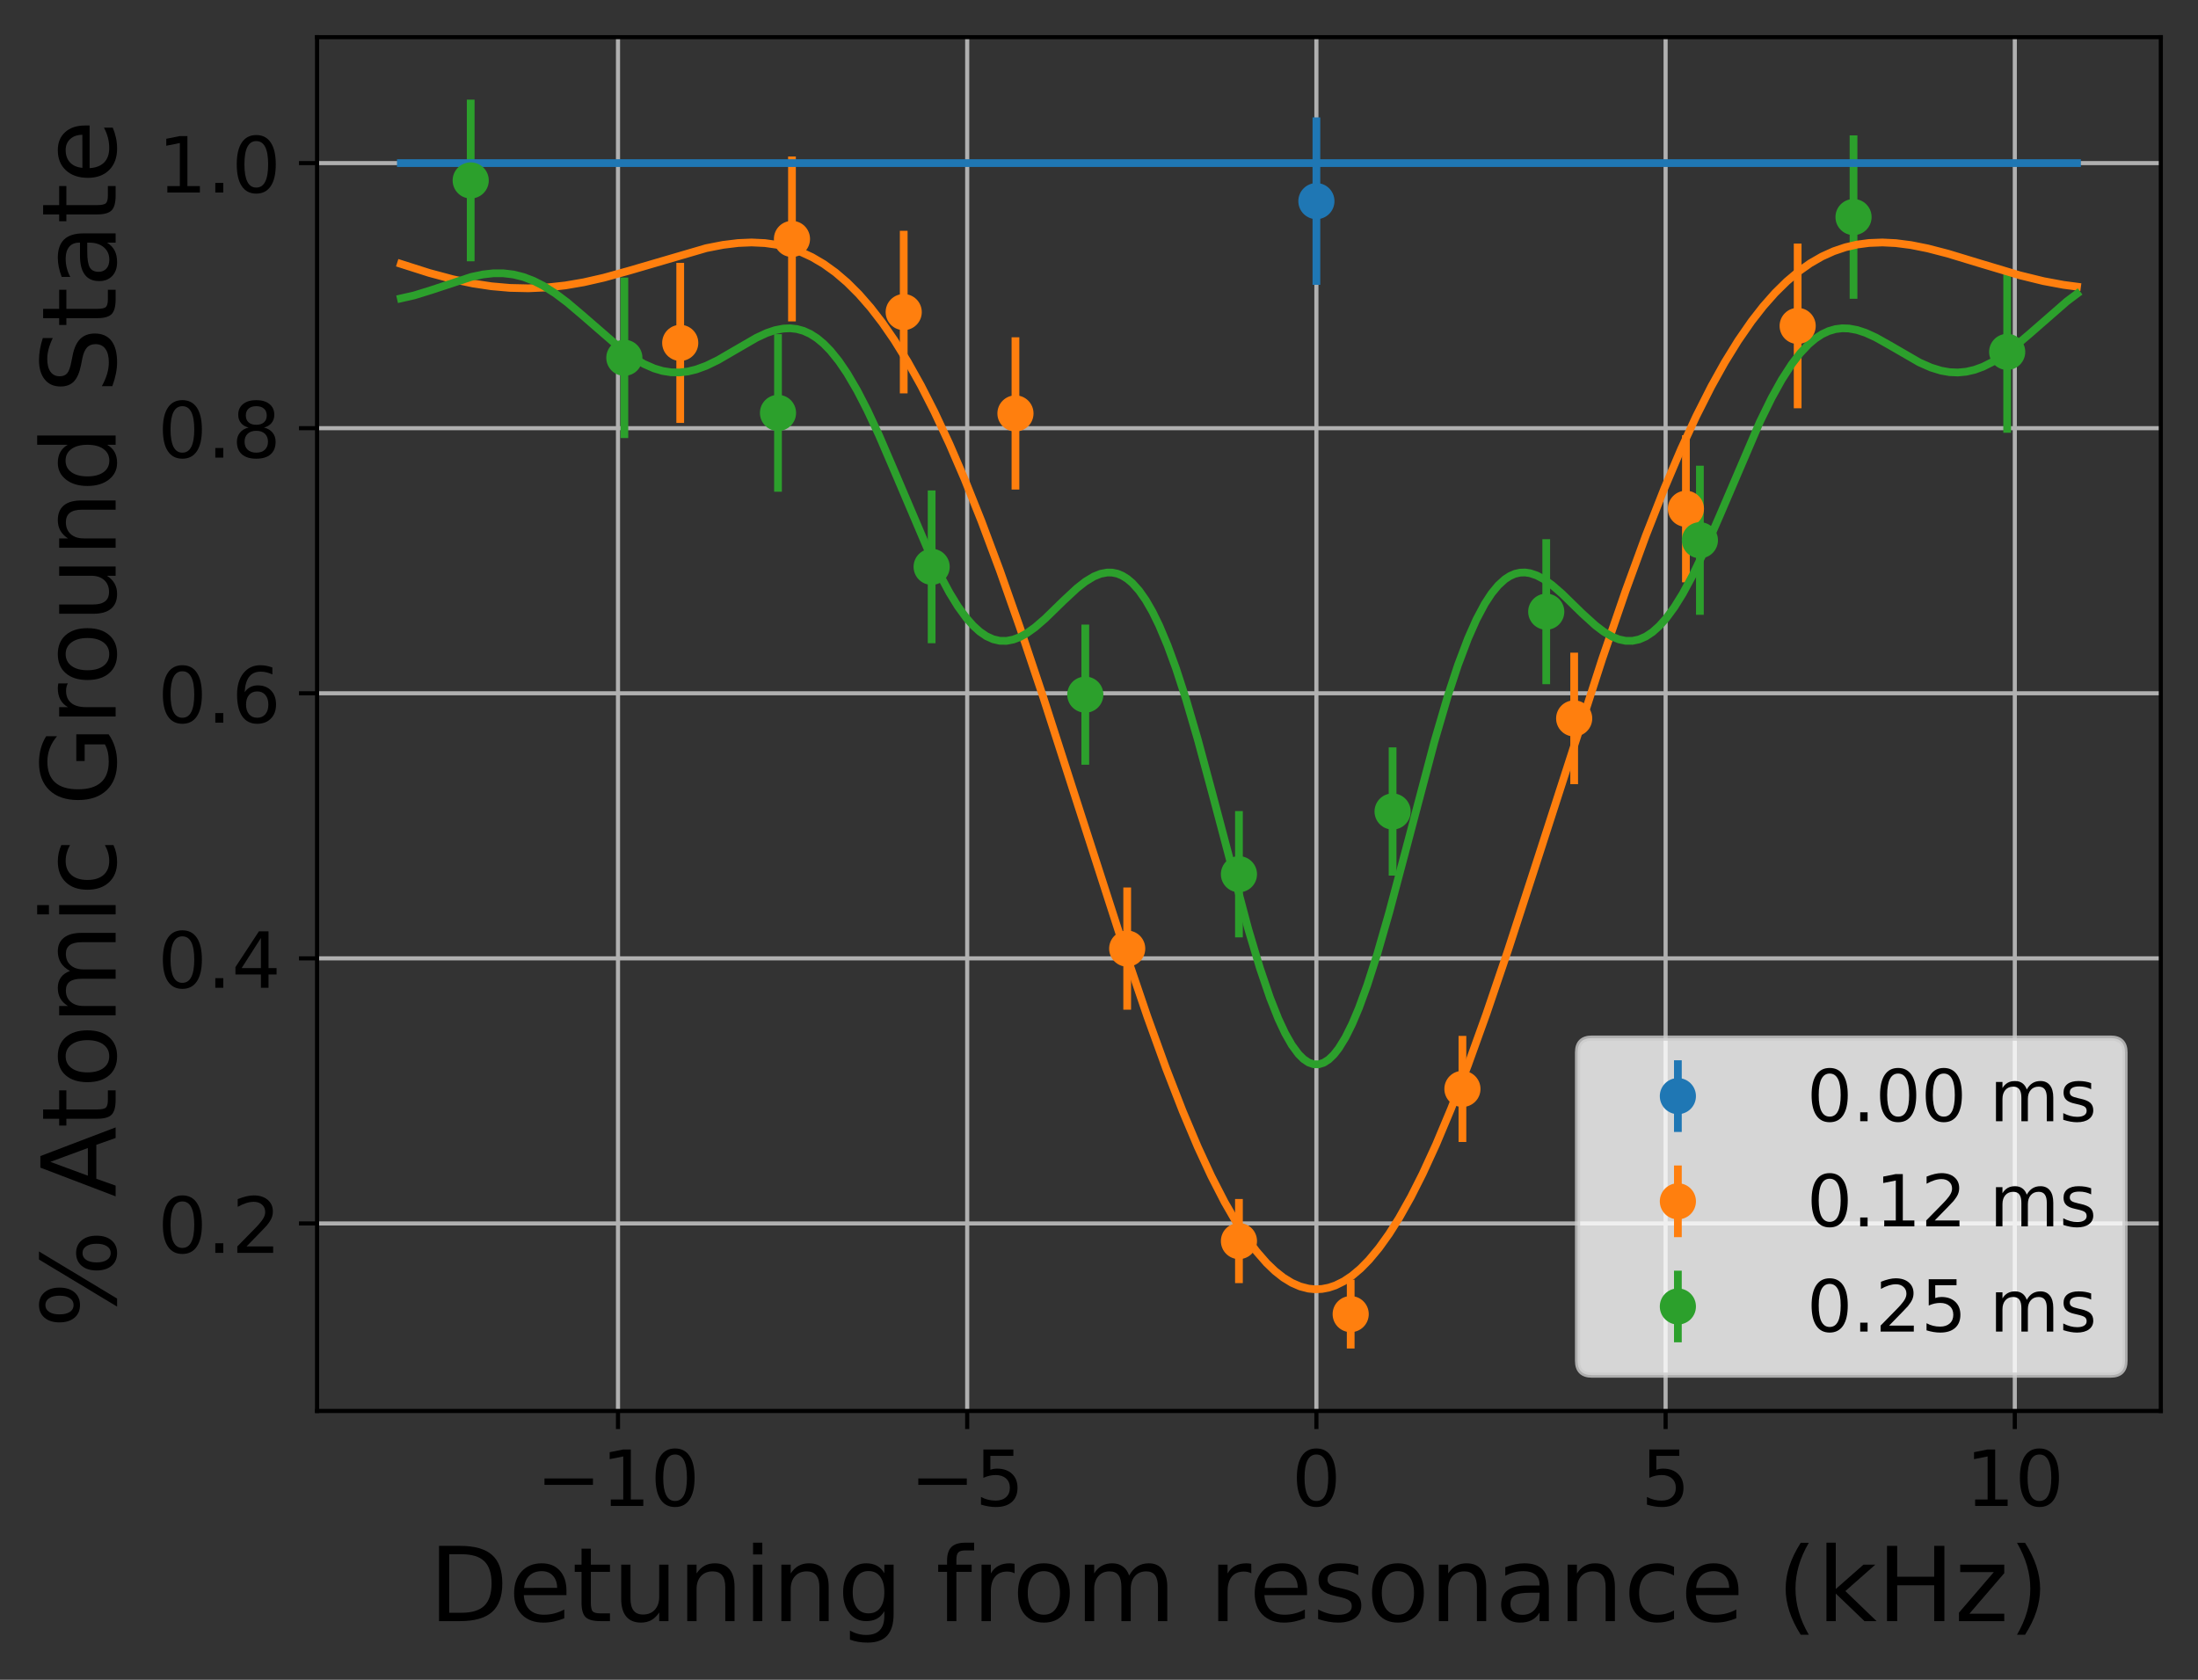<?xml version="1.0" encoding="utf-8" standalone="no"?>
<!DOCTYPE svg PUBLIC "-//W3C//DTD SVG 1.1//EN"
  "http://www.w3.org/Graphics/SVG/1.1/DTD/svg11.dtd">
<!-- Created with matplotlib (https://matplotlib.org/) -->
<svg height="325.385pt" version="1.1" viewBox="0 0 425.731 325.385" width="425.731pt" xmlns="http://www.w3.org/2000/svg" xmlns:xlink="http://www.w3.org/1999/xlink">
 <rect x="0" y="0" width="425.731" height="325.385" fill="#333333" stroke="none"/>
 <defs>
  <style type="text/css">*{stroke-linecap:butt;stroke-linejoin:round;}</style>
 </defs>
 <g id="figure_1">
  <g id="patch_1">
   <path d="M 0 325.385 
L 425.731 325.385 
L 425.731 0 
L 0 0 
z
" style="fill:none;"/>
  </g>
  <g id="axes_1">
   <g id="patch_2">
    <path d="M 61.411 273.312 
L 418.531 273.312 
L 418.531 7.2 
L 61.411 7.2 
z
" style="fill:none;"/>
   </g>
   <g id="matplotlib.axis_1">
    <g id="xtick_1">
     <g id="line2d_1">
      <path clip-path="url(#pee92595c7c)" d="M 119.701 273.312 
L 119.701 7.2 
" style="fill:none;stroke:#b0b0b0;stroke-linecap:square;stroke-width:0.8;"/>
     </g>
     <g id="line2d_2">
      <defs>
       <path d="M 0 0 
L 0 3.5 
" id="m005f0a59be" style="stroke:#000000;stroke-width:0.8;"/>
      </defs>
      <g>
       <use style="stroke:#000000;stroke-width:0.8;" x="119.701" xlink:href="#m005f0a59be" y="273.312"/>
      </g>
     </g>
     <g id="text_1">
      <!-- −10 -->
      <g transform="translate(103.873 291.71)scale(0.15 -0.15)">
       <defs>
        <path d="M 10.594 35.5 
L 73.188 35.5 
L 73.188 27.203 
L 10.594 27.203 
z
" id="DejaVuSans-8722"/>
        <path d="M 12.406 8.297 
L 28.516 8.297 
L 28.516 63.922 
L 10.984 60.406 
L 10.984 69.391 
L 28.422 72.906 
L 38.281 72.906 
L 38.281 8.297 
L 54.391 8.297 
L 54.391 0 
L 12.406 0 
z
" id="DejaVuSans-49"/>
        <path d="M 31.781 66.406 
Q 24.172 66.406 20.328 58.906 
Q 16.5 51.422 16.5 36.375 
Q 16.5 21.391 20.328 13.891 
Q 24.172 6.391 31.781 6.391 
Q 39.453 6.391 43.281 13.891 
Q 47.125 21.391 47.125 36.375 
Q 47.125 51.422 43.281 58.906 
Q 39.453 66.406 31.781 66.406 
z
M 31.781 74.219 
Q 44.047 74.219 50.516 64.516 
Q 56.984 54.828 56.984 36.375 
Q 56.984 17.969 50.516 8.266 
Q 44.047 -1.422 31.781 -1.422 
Q 19.531 -1.422 13.062 8.266 
Q 6.594 17.969 6.594 36.375 
Q 6.594 54.828 13.062 64.516 
Q 19.531 74.219 31.781 74.219 
z
" id="DejaVuSans-48"/>
       </defs>
       <use xlink:href="#DejaVuSans-8722"/>
       <use x="83.789" xlink:href="#DejaVuSans-49"/>
       <use x="147.412" xlink:href="#DejaVuSans-48"/>
      </g>
     </g>
    </g>
    <g id="xtick_2">
     <g id="line2d_3">
      <path clip-path="url(#pee92595c7c)" d="M 187.338 273.312 
L 187.338 7.2 
" style="fill:none;stroke:#b0b0b0;stroke-linecap:square;stroke-width:0.8;"/>
     </g>
     <g id="line2d_4">
      <g>
       <use style="stroke:#000000;stroke-width:0.8;" x="187.338" xlink:href="#m005f0a59be" y="273.312"/>
      </g>
     </g>
     <g id="text_2">
      <!-- −5 -->
      <g transform="translate(176.281 291.71)scale(0.15 -0.15)">
       <defs>
        <path d="M 10.797 72.906 
L 49.516 72.906 
L 49.516 64.594 
L 19.828 64.594 
L 19.828 46.734 
Q 21.969 47.469 24.109 47.828 
Q 26.266 48.188 28.422 48.188 
Q 40.625 48.188 47.75 41.5 
Q 54.891 34.812 54.891 23.391 
Q 54.891 11.625 47.562 5.094 
Q 40.234 -1.422 26.906 -1.422 
Q 22.312 -1.422 17.547 -0.641 
Q 12.797 0.141 7.719 1.703 
L 7.719 11.625 
Q 12.109 9.234 16.797 8.062 
Q 21.484 6.891 26.703 6.891 
Q 35.156 6.891 40.078 11.328 
Q 45.016 15.766 45.016 23.391 
Q 45.016 31 40.078 35.438 
Q 35.156 39.891 26.703 39.891 
Q 22.75 39.891 18.812 39.016 
Q 14.891 38.141 10.797 36.281 
z
" id="DejaVuSans-53"/>
       </defs>
       <use xlink:href="#DejaVuSans-8722"/>
       <use x="83.789" xlink:href="#DejaVuSans-53"/>
      </g>
     </g>
    </g>
    <g id="xtick_3">
     <g id="line2d_5">
      <path clip-path="url(#pee92595c7c)" d="M 254.974 273.312 
L 254.974 7.2 
" style="fill:none;stroke:#b0b0b0;stroke-linecap:square;stroke-width:0.8;"/>
     </g>
     <g id="line2d_6">
      <g>
       <use style="stroke:#000000;stroke-width:0.8;" x="254.974" xlink:href="#m005f0a59be" y="273.312"/>
      </g>
     </g>
     <g id="text_3">
      <!-- 0 -->
      <g transform="translate(250.202 291.71)scale(0.15 -0.15)">
       <use xlink:href="#DejaVuSans-48"/>
      </g>
     </g>
    </g>
    <g id="xtick_4">
     <g id="line2d_7">
      <path clip-path="url(#pee92595c7c)" d="M 322.61 273.312 
L 322.61 7.2 
" style="fill:none;stroke:#b0b0b0;stroke-linecap:square;stroke-width:0.8;"/>
     </g>
     <g id="line2d_8">
      <g>
       <use style="stroke:#000000;stroke-width:0.8;" x="322.61" xlink:href="#m005f0a59be" y="273.312"/>
      </g>
     </g>
     <g id="text_4">
      <!-- 5 -->
      <g transform="translate(317.839 291.71)scale(0.15 -0.15)">
       <use xlink:href="#DejaVuSans-53"/>
      </g>
     </g>
    </g>
    <g id="xtick_5">
     <g id="line2d_9">
      <path clip-path="url(#pee92595c7c)" d="M 390.247 273.312 
L 390.247 7.2 
" style="fill:none;stroke:#b0b0b0;stroke-linecap:square;stroke-width:0.8;"/>
     </g>
     <g id="line2d_10">
      <g>
       <use style="stroke:#000000;stroke-width:0.8;" x="390.247" xlink:href="#m005f0a59be" y="273.312"/>
      </g>
     </g>
     <g id="text_5">
      <!-- 10 -->
      <g transform="translate(380.703 291.71)scale(0.15 -0.15)">
       <use xlink:href="#DejaVuSans-49"/>
       <use x="63.623" xlink:href="#DejaVuSans-48"/>
      </g>
     </g>
    </g>
    <g id="text_6">
     <!-- Detuning from resonance (kHz) -->
     <g transform="translate(83.074 314.026)scale(0.2 -0.2)">
      <defs>
       <path d="M 19.672 64.797 
L 19.672 8.109 
L 31.594 8.109 
Q 46.688 8.109 53.688 14.938 
Q 60.688 21.781 60.688 36.531 
Q 60.688 51.172 53.688 57.984 
Q 46.688 64.797 31.594 64.797 
z
M 9.812 72.906 
L 30.078 72.906 
Q 51.266 72.906 61.172 64.094 
Q 71.094 55.281 71.094 36.531 
Q 71.094 17.672 61.125 8.828 
Q 51.172 0 30.078 0 
L 9.812 0 
z
" id="DejaVuSans-68"/>
       <path d="M 56.203 29.594 
L 56.203 25.203 
L 14.891 25.203 
Q 15.484 15.922 20.484 11.062 
Q 25.484 6.203 34.422 6.203 
Q 39.594 6.203 44.453 7.469 
Q 49.312 8.734 54.109 11.281 
L 54.109 2.781 
Q 49.266 0.734 44.188 -0.344 
Q 39.109 -1.422 33.891 -1.422 
Q 20.797 -1.422 13.156 6.188 
Q 5.516 13.812 5.516 26.812 
Q 5.516 40.234 12.766 48.109 
Q 20.016 56 32.328 56 
Q 43.359 56 49.781 48.891 
Q 56.203 41.797 56.203 29.594 
z
M 47.219 32.234 
Q 47.125 39.594 43.094 43.984 
Q 39.062 48.391 32.422 48.391 
Q 24.906 48.391 20.391 44.141 
Q 15.875 39.891 15.188 32.172 
z
" id="DejaVuSans-101"/>
       <path d="M 18.312 70.219 
L 18.312 54.688 
L 36.812 54.688 
L 36.812 47.703 
L 18.312 47.703 
L 18.312 18.016 
Q 18.312 11.328 20.141 9.422 
Q 21.969 7.516 27.594 7.516 
L 36.812 7.516 
L 36.812 0 
L 27.594 0 
Q 17.188 0 13.234 3.875 
Q 9.281 7.766 9.281 18.016 
L 9.281 47.703 
L 2.688 47.703 
L 2.688 54.688 
L 9.281 54.688 
L 9.281 70.219 
z
" id="DejaVuSans-116"/>
       <path d="M 8.5 21.578 
L 8.5 54.688 
L 17.484 54.688 
L 17.484 21.922 
Q 17.484 14.156 20.5 10.266 
Q 23.531 6.391 29.594 6.391 
Q 36.859 6.391 41.078 11.031 
Q 45.312 15.672 45.312 23.688 
L 45.312 54.688 
L 54.297 54.688 
L 54.297 0 
L 45.312 0 
L 45.312 8.406 
Q 42.047 3.422 37.719 1 
Q 33.406 -1.422 27.688 -1.422 
Q 18.266 -1.422 13.375 4.438 
Q 8.5 10.297 8.5 21.578 
z
M 31.109 56 
z
" id="DejaVuSans-117"/>
       <path d="M 54.891 33.016 
L 54.891 0 
L 45.906 0 
L 45.906 32.719 
Q 45.906 40.484 42.875 44.328 
Q 39.844 48.188 33.797 48.188 
Q 26.516 48.188 22.312 43.547 
Q 18.109 38.922 18.109 30.906 
L 18.109 0 
L 9.078 0 
L 9.078 54.688 
L 18.109 54.688 
L 18.109 46.188 
Q 21.344 51.125 25.703 53.562 
Q 30.078 56 35.797 56 
Q 45.219 56 50.047 50.172 
Q 54.891 44.344 54.891 33.016 
z
" id="DejaVuSans-110"/>
       <path d="M 9.422 54.688 
L 18.406 54.688 
L 18.406 0 
L 9.422 0 
z
M 9.422 75.984 
L 18.406 75.984 
L 18.406 64.594 
L 9.422 64.594 
z
" id="DejaVuSans-105"/>
       <path d="M 45.406 27.984 
Q 45.406 37.75 41.375 43.109 
Q 37.359 48.484 30.078 48.484 
Q 22.859 48.484 18.828 43.109 
Q 14.797 37.75 14.797 27.984 
Q 14.797 18.266 18.828 12.891 
Q 22.859 7.516 30.078 7.516 
Q 37.359 7.516 41.375 12.891 
Q 45.406 18.266 45.406 27.984 
z
M 54.391 6.781 
Q 54.391 -7.172 48.188 -13.984 
Q 42 -20.797 29.203 -20.797 
Q 24.469 -20.797 20.266 -20.094 
Q 16.062 -19.391 12.109 -17.922 
L 12.109 -9.188 
Q 16.062 -11.328 19.922 -12.344 
Q 23.781 -13.375 27.781 -13.375 
Q 36.625 -13.375 41.016 -8.766 
Q 45.406 -4.156 45.406 5.172 
L 45.406 9.625 
Q 42.625 4.781 38.281 2.391 
Q 33.938 0 27.875 0 
Q 17.828 0 11.672 7.656 
Q 5.516 15.328 5.516 27.984 
Q 5.516 40.672 11.672 48.328 
Q 17.828 56 27.875 56 
Q 33.938 56 38.281 53.609 
Q 42.625 51.219 45.406 46.391 
L 45.406 54.688 
L 54.391 54.688 
z
" id="DejaVuSans-103"/>
       <path id="DejaVuSans-32"/>
       <path d="M 37.109 75.984 
L 37.109 68.5 
L 28.516 68.5 
Q 23.688 68.5 21.797 66.547 
Q 19.922 64.594 19.922 59.516 
L 19.922 54.688 
L 34.719 54.688 
L 34.719 47.703 
L 19.922 47.703 
L 19.922 0 
L 10.891 0 
L 10.891 47.703 
L 2.297 47.703 
L 2.297 54.688 
L 10.891 54.688 
L 10.891 58.5 
Q 10.891 67.625 15.141 71.797 
Q 19.391 75.984 28.609 75.984 
z
" id="DejaVuSans-102"/>
       <path d="M 41.109 46.297 
Q 39.594 47.172 37.812 47.578 
Q 36.031 48 33.891 48 
Q 26.266 48 22.188 43.047 
Q 18.109 38.094 18.109 28.812 
L 18.109 0 
L 9.078 0 
L 9.078 54.688 
L 18.109 54.688 
L 18.109 46.188 
Q 20.953 51.172 25.484 53.578 
Q 30.031 56 36.531 56 
Q 37.453 56 38.578 55.875 
Q 39.703 55.766 41.062 55.516 
z
" id="DejaVuSans-114"/>
       <path d="M 30.609 48.391 
Q 23.391 48.391 19.188 42.75 
Q 14.984 37.109 14.984 27.297 
Q 14.984 17.484 19.156 11.844 
Q 23.344 6.203 30.609 6.203 
Q 37.797 6.203 41.984 11.859 
Q 46.188 17.531 46.188 27.297 
Q 46.188 37.016 41.984 42.703 
Q 37.797 48.391 30.609 48.391 
z
M 30.609 56 
Q 42.328 56 49.016 48.375 
Q 55.719 40.766 55.719 27.297 
Q 55.719 13.875 49.016 6.219 
Q 42.328 -1.422 30.609 -1.422 
Q 18.844 -1.422 12.172 6.219 
Q 5.516 13.875 5.516 27.297 
Q 5.516 40.766 12.172 48.375 
Q 18.844 56 30.609 56 
z
" id="DejaVuSans-111"/>
       <path d="M 52 44.188 
Q 55.375 50.25 60.062 53.125 
Q 64.75 56 71.094 56 
Q 79.641 56 84.281 50.016 
Q 88.922 44.047 88.922 33.016 
L 88.922 0 
L 79.891 0 
L 79.891 32.719 
Q 79.891 40.578 77.094 44.375 
Q 74.312 48.188 68.609 48.188 
Q 61.625 48.188 57.562 43.547 
Q 53.516 38.922 53.516 30.906 
L 53.516 0 
L 44.484 0 
L 44.484 32.719 
Q 44.484 40.625 41.703 44.406 
Q 38.922 48.188 33.109 48.188 
Q 26.219 48.188 22.156 43.531 
Q 18.109 38.875 18.109 30.906 
L 18.109 0 
L 9.078 0 
L 9.078 54.688 
L 18.109 54.688 
L 18.109 46.188 
Q 21.188 51.219 25.484 53.609 
Q 29.781 56 35.688 56 
Q 41.656 56 45.828 52.969 
Q 50 49.953 52 44.188 
z
" id="DejaVuSans-109"/>
       <path d="M 44.281 53.078 
L 44.281 44.578 
Q 40.484 46.531 36.375 47.5 
Q 32.281 48.484 27.875 48.484 
Q 21.188 48.484 17.844 46.438 
Q 14.5 44.391 14.5 40.281 
Q 14.5 37.156 16.891 35.375 
Q 19.281 33.594 26.516 31.984 
L 29.594 31.297 
Q 39.156 29.25 43.188 25.516 
Q 47.219 21.781 47.219 15.094 
Q 47.219 7.469 41.188 3.016 
Q 35.156 -1.422 24.609 -1.422 
Q 20.219 -1.422 15.453 -0.562 
Q 10.688 0.297 5.422 2 
L 5.422 11.281 
Q 10.406 8.688 15.234 7.391 
Q 20.062 6.109 24.812 6.109 
Q 31.156 6.109 34.562 8.281 
Q 37.984 10.453 37.984 14.406 
Q 37.984 18.062 35.516 20.016 
Q 33.062 21.969 24.703 23.781 
L 21.578 24.516 
Q 13.234 26.266 9.516 29.906 
Q 5.812 33.547 5.812 39.891 
Q 5.812 47.609 11.281 51.797 
Q 16.75 56 26.812 56 
Q 31.781 56 36.172 55.266 
Q 40.578 54.547 44.281 53.078 
z
" id="DejaVuSans-115"/>
       <path d="M 34.281 27.484 
Q 23.391 27.484 19.188 25 
Q 14.984 22.516 14.984 16.5 
Q 14.984 11.719 18.141 8.906 
Q 21.297 6.109 26.703 6.109 
Q 34.188 6.109 38.703 11.406 
Q 43.219 16.703 43.219 25.484 
L 43.219 27.484 
z
M 52.203 31.203 
L 52.203 0 
L 43.219 0 
L 43.219 8.297 
Q 40.141 3.328 35.547 0.953 
Q 30.953 -1.422 24.312 -1.422 
Q 15.922 -1.422 10.953 3.297 
Q 6 8.016 6 15.922 
Q 6 25.141 12.172 29.828 
Q 18.359 34.516 30.609 34.516 
L 43.219 34.516 
L 43.219 35.406 
Q 43.219 41.609 39.141 45 
Q 35.062 48.391 27.688 48.391 
Q 23 48.391 18.547 47.266 
Q 14.109 46.141 10.016 43.891 
L 10.016 52.203 
Q 14.938 54.109 19.578 55.047 
Q 24.219 56 28.609 56 
Q 40.484 56 46.344 49.844 
Q 52.203 43.703 52.203 31.203 
z
" id="DejaVuSans-97"/>
       <path d="M 48.781 52.594 
L 48.781 44.188 
Q 44.969 46.297 41.141 47.344 
Q 37.312 48.391 33.406 48.391 
Q 24.656 48.391 19.812 42.844 
Q 14.984 37.312 14.984 27.297 
Q 14.984 17.281 19.812 11.734 
Q 24.656 6.203 33.406 6.203 
Q 37.312 6.203 41.141 7.25 
Q 44.969 8.297 48.781 10.406 
L 48.781 2.094 
Q 45.016 0.344 40.984 -0.531 
Q 36.969 -1.422 32.422 -1.422 
Q 20.062 -1.422 12.781 6.344 
Q 5.516 14.109 5.516 27.297 
Q 5.516 40.672 12.859 48.328 
Q 20.219 56 33.016 56 
Q 37.156 56 41.109 55.141 
Q 45.062 54.297 48.781 52.594 
z
" id="DejaVuSans-99"/>
       <path d="M 31 75.875 
Q 24.469 64.656 21.281 53.656 
Q 18.109 42.672 18.109 31.391 
Q 18.109 20.125 21.312 9.062 
Q 24.516 -2 31 -13.188 
L 23.188 -13.188 
Q 15.875 -1.703 12.234 9.375 
Q 8.594 20.453 8.594 31.391 
Q 8.594 42.281 12.203 53.312 
Q 15.828 64.359 23.188 75.875 
z
" id="DejaVuSans-40"/>
       <path d="M 9.078 75.984 
L 18.109 75.984 
L 18.109 31.109 
L 44.922 54.688 
L 56.391 54.688 
L 27.391 29.109 
L 57.625 0 
L 45.906 0 
L 18.109 26.703 
L 18.109 0 
L 9.078 0 
z
" id="DejaVuSans-107"/>
       <path d="M 9.812 72.906 
L 19.672 72.906 
L 19.672 43.016 
L 55.516 43.016 
L 55.516 72.906 
L 65.375 72.906 
L 65.375 0 
L 55.516 0 
L 55.516 34.719 
L 19.672 34.719 
L 19.672 0 
L 9.812 0 
z
" id="DejaVuSans-72"/>
       <path d="M 5.516 54.688 
L 48.188 54.688 
L 48.188 46.484 
L 14.406 7.172 
L 48.188 7.172 
L 48.188 0 
L 4.297 0 
L 4.297 8.203 
L 38.094 47.516 
L 5.516 47.516 
z
" id="DejaVuSans-122"/>
       <path d="M 8.016 75.875 
L 15.828 75.875 
Q 23.141 64.359 26.781 53.312 
Q 30.422 42.281 30.422 31.391 
Q 30.422 20.453 26.781 9.375 
Q 23.141 -1.703 15.828 -13.188 
L 8.016 -13.188 
Q 14.5 -2 17.703 9.062 
Q 20.906 20.125 20.906 31.391 
Q 20.906 42.672 17.703 53.656 
Q 14.5 64.656 8.016 75.875 
z
" id="DejaVuSans-41"/>
      </defs>
      <use xlink:href="#DejaVuSans-68"/>
      <use x="77.002" xlink:href="#DejaVuSans-101"/>
      <use x="138.525" xlink:href="#DejaVuSans-116"/>
      <use x="177.734" xlink:href="#DejaVuSans-117"/>
      <use x="241.113" xlink:href="#DejaVuSans-110"/>
      <use x="304.492" xlink:href="#DejaVuSans-105"/>
      <use x="332.275" xlink:href="#DejaVuSans-110"/>
      <use x="395.654" xlink:href="#DejaVuSans-103"/>
      <use x="459.131" xlink:href="#DejaVuSans-32"/>
      <use x="490.918" xlink:href="#DejaVuSans-102"/>
      <use x="526.123" xlink:href="#DejaVuSans-114"/>
      <use x="564.986" xlink:href="#DejaVuSans-111"/>
      <use x="626.168" xlink:href="#DejaVuSans-109"/>
      <use x="723.58" xlink:href="#DejaVuSans-32"/>
      <use x="755.367" xlink:href="#DejaVuSans-114"/>
      <use x="794.23" xlink:href="#DejaVuSans-101"/>
      <use x="855.754" xlink:href="#DejaVuSans-115"/>
      <use x="907.854" xlink:href="#DejaVuSans-111"/>
      <use x="969.035" xlink:href="#DejaVuSans-110"/>
      <use x="1032.414" xlink:href="#DejaVuSans-97"/>
      <use x="1093.693" xlink:href="#DejaVuSans-110"/>
      <use x="1157.072" xlink:href="#DejaVuSans-99"/>
      <use x="1212.053" xlink:href="#DejaVuSans-101"/>
      <use x="1273.576" xlink:href="#DejaVuSans-32"/>
      <use x="1305.363" xlink:href="#DejaVuSans-40"/>
      <use x="1344.377" xlink:href="#DejaVuSans-107"/>
      <use x="1402.287" xlink:href="#DejaVuSans-72"/>
      <use x="1477.482" xlink:href="#DejaVuSans-122"/>
      <use x="1529.973" xlink:href="#DejaVuSans-41"/>
     </g>
    </g>
   </g>
   <g id="matplotlib.axis_2">
    <g id="ytick_1">
     <g id="line2d_11">
      <path clip-path="url(#pee92595c7c)" d="M 61.411 236.991 
L 418.531 236.991 
" style="fill:none;stroke:#b0b0b0;stroke-linecap:square;stroke-width:0.8;"/>
     </g>
     <g id="line2d_12">
      <defs>
       <path d="M 0 0 
L -3.5 0 
" id="mc3ce260a5b" style="stroke:#000000;stroke-width:0.8;"/>
      </defs>
      <g>
       <use style="stroke:#000000;stroke-width:0.8;" x="61.411" xlink:href="#mc3ce260a5b" y="236.991"/>
      </g>
     </g>
     <g id="text_7">
      <!-- 0.2 -->
      <g transform="translate(30.556 242.69)scale(0.15 -0.15)">
       <defs>
        <path d="M 10.688 12.406 
L 21 12.406 
L 21 0 
L 10.688 0 
z
" id="DejaVuSans-46"/>
        <path d="M 19.188 8.297 
L 53.609 8.297 
L 53.609 0 
L 7.328 0 
L 7.328 8.297 
Q 12.938 14.109 22.625 23.891 
Q 32.328 33.688 34.812 36.531 
Q 39.547 41.844 41.422 45.531 
Q 43.312 49.219 43.312 52.781 
Q 43.312 58.594 39.234 62.25 
Q 35.156 65.922 28.609 65.922 
Q 23.969 65.922 18.812 64.312 
Q 13.672 62.703 7.812 59.422 
L 7.812 69.391 
Q 13.766 71.781 18.938 73 
Q 24.125 74.219 28.422 74.219 
Q 39.75 74.219 46.484 68.547 
Q 53.219 62.891 53.219 53.422 
Q 53.219 48.922 51.531 44.891 
Q 49.859 40.875 45.406 35.406 
Q 44.188 33.984 37.641 27.219 
Q 31.109 20.453 19.188 8.297 
z
" id="DejaVuSans-50"/>
       </defs>
       <use xlink:href="#DejaVuSans-48"/>
       <use x="63.623" xlink:href="#DejaVuSans-46"/>
       <use x="95.41" xlink:href="#DejaVuSans-50"/>
      </g>
     </g>
    </g>
    <g id="ytick_2">
     <g id="line2d_13">
      <path clip-path="url(#pee92595c7c)" d="M 61.411 185.642 
L 418.531 185.642 
" style="fill:none;stroke:#b0b0b0;stroke-linecap:square;stroke-width:0.8;"/>
     </g>
     <g id="line2d_14">
      <g>
       <use style="stroke:#000000;stroke-width:0.8;" x="61.411" xlink:href="#mc3ce260a5b" y="185.642"/>
      </g>
     </g>
     <g id="text_8">
      <!-- 0.4 -->
      <g transform="translate(30.556 191.34)scale(0.15 -0.15)">
       <defs>
        <path d="M 37.797 64.312 
L 12.891 25.391 
L 37.797 25.391 
z
M 35.203 72.906 
L 47.609 72.906 
L 47.609 25.391 
L 58.016 25.391 
L 58.016 17.188 
L 47.609 17.188 
L 47.609 0 
L 37.797 0 
L 37.797 17.188 
L 4.891 17.188 
L 4.891 26.703 
z
" id="DejaVuSans-52"/>
       </defs>
       <use xlink:href="#DejaVuSans-48"/>
       <use x="63.623" xlink:href="#DejaVuSans-46"/>
       <use x="95.41" xlink:href="#DejaVuSans-52"/>
      </g>
     </g>
    </g>
    <g id="ytick_3">
     <g id="line2d_15">
      <path clip-path="url(#pee92595c7c)" d="M 61.411 134.292 
L 418.531 134.292 
" style="fill:none;stroke:#b0b0b0;stroke-linecap:square;stroke-width:0.8;"/>
     </g>
     <g id="line2d_16">
      <g>
       <use style="stroke:#000000;stroke-width:0.8;" x="61.411" xlink:href="#mc3ce260a5b" y="134.292"/>
      </g>
     </g>
     <g id="text_9">
      <!-- 0.6 -->
      <g transform="translate(30.556 139.991)scale(0.15 -0.15)">
       <defs>
        <path d="M 33.016 40.375 
Q 26.375 40.375 22.484 35.828 
Q 18.609 31.297 18.609 23.391 
Q 18.609 15.531 22.484 10.953 
Q 26.375 6.391 33.016 6.391 
Q 39.656 6.391 43.531 10.953 
Q 47.406 15.531 47.406 23.391 
Q 47.406 31.297 43.531 35.828 
Q 39.656 40.375 33.016 40.375 
z
M 52.594 71.297 
L 52.594 62.312 
Q 48.875 64.062 45.094 64.984 
Q 41.312 65.922 37.594 65.922 
Q 27.828 65.922 22.672 59.328 
Q 17.531 52.734 16.797 39.406 
Q 19.672 43.656 24.016 45.922 
Q 28.375 48.188 33.594 48.188 
Q 44.578 48.188 50.953 41.516 
Q 57.328 34.859 57.328 23.391 
Q 57.328 12.156 50.688 5.359 
Q 44.047 -1.422 33.016 -1.422 
Q 20.359 -1.422 13.672 8.266 
Q 6.984 17.969 6.984 36.375 
Q 6.984 53.656 15.188 63.938 
Q 23.391 74.219 37.203 74.219 
Q 40.922 74.219 44.703 73.484 
Q 48.484 72.75 52.594 71.297 
z
" id="DejaVuSans-54"/>
       </defs>
       <use xlink:href="#DejaVuSans-48"/>
       <use x="63.623" xlink:href="#DejaVuSans-46"/>
       <use x="95.41" xlink:href="#DejaVuSans-54"/>
      </g>
     </g>
    </g>
    <g id="ytick_4">
     <g id="line2d_17">
      <path clip-path="url(#pee92595c7c)" d="M 61.411 82.943 
L 418.531 82.943 
" style="fill:none;stroke:#b0b0b0;stroke-linecap:square;stroke-width:0.8;"/>
     </g>
     <g id="line2d_18">
      <g>
       <use style="stroke:#000000;stroke-width:0.8;" x="61.411" xlink:href="#mc3ce260a5b" y="82.943"/>
      </g>
     </g>
     <g id="text_10">
      <!-- 0.8 -->
      <g transform="translate(30.556 88.642)scale(0.15 -0.15)">
       <defs>
        <path d="M 31.781 34.625 
Q 24.75 34.625 20.719 30.859 
Q 16.703 27.094 16.703 20.516 
Q 16.703 13.922 20.719 10.156 
Q 24.75 6.391 31.781 6.391 
Q 38.812 6.391 42.859 10.172 
Q 46.922 13.969 46.922 20.516 
Q 46.922 27.094 42.891 30.859 
Q 38.875 34.625 31.781 34.625 
z
M 21.922 38.812 
Q 15.578 40.375 12.031 44.719 
Q 8.5 49.078 8.5 55.328 
Q 8.5 64.062 14.719 69.141 
Q 20.953 74.219 31.781 74.219 
Q 42.672 74.219 48.875 69.141 
Q 55.078 64.062 55.078 55.328 
Q 55.078 49.078 51.531 44.719 
Q 48 40.375 41.703 38.812 
Q 48.828 37.156 52.797 32.312 
Q 56.781 27.484 56.781 20.516 
Q 56.781 9.906 50.312 4.234 
Q 43.844 -1.422 31.781 -1.422 
Q 19.734 -1.422 13.25 4.234 
Q 6.781 9.906 6.781 20.516 
Q 6.781 27.484 10.781 32.312 
Q 14.797 37.156 21.922 38.812 
z
M 18.312 54.391 
Q 18.312 48.734 21.844 45.562 
Q 25.391 42.391 31.781 42.391 
Q 38.141 42.391 41.719 45.562 
Q 45.312 48.734 45.312 54.391 
Q 45.312 60.062 41.719 63.234 
Q 38.141 66.406 31.781 66.406 
Q 25.391 66.406 21.844 63.234 
Q 18.312 60.062 18.312 54.391 
z
" id="DejaVuSans-56"/>
       </defs>
       <use xlink:href="#DejaVuSans-48"/>
       <use x="63.623" xlink:href="#DejaVuSans-46"/>
       <use x="95.41" xlink:href="#DejaVuSans-56"/>
      </g>
     </g>
    </g>
    <g id="ytick_5">
     <g id="line2d_19">
      <path clip-path="url(#pee92595c7c)" d="M 61.411 31.594 
L 418.531 31.594 
" style="fill:none;stroke:#b0b0b0;stroke-linecap:square;stroke-width:0.8;"/>
     </g>
     <g id="line2d_20">
      <g>
       <use style="stroke:#000000;stroke-width:0.8;" x="61.411" xlink:href="#mc3ce260a5b" y="31.594"/>
      </g>
     </g>
     <g id="text_11">
      <!-- 1.0 -->
      <g transform="translate(30.556 37.293)scale(0.15 -0.15)">
       <use xlink:href="#DejaVuSans-49"/>
       <use x="63.623" xlink:href="#DejaVuSans-46"/>
       <use x="95.41" xlink:href="#DejaVuSans-48"/>
      </g>
     </g>
    </g>
    <g id="text_12">
     <!-- % Atomic Ground State -->
     <g transform="translate(22.397 257.261)rotate(-90)scale(0.2 -0.2)">
      <defs>
       <path d="M 72.703 32.078 
Q 68.453 32.078 66.031 28.469 
Q 63.625 24.859 63.625 18.406 
Q 63.625 12.062 66.031 8.422 
Q 68.453 4.781 72.703 4.781 
Q 76.859 4.781 79.266 8.422 
Q 81.688 12.062 81.688 18.406 
Q 81.688 24.812 79.266 28.438 
Q 76.859 32.078 72.703 32.078 
z
M 72.703 38.281 
Q 80.422 38.281 84.953 32.906 
Q 89.5 27.547 89.5 18.406 
Q 89.5 9.281 84.938 3.922 
Q 80.375 -1.422 72.703 -1.422 
Q 64.891 -1.422 60.344 3.922 
Q 55.812 9.281 55.812 18.406 
Q 55.812 27.594 60.375 32.938 
Q 64.938 38.281 72.703 38.281 
z
M 22.312 68.016 
Q 18.109 68.016 15.688 64.375 
Q 13.281 60.75 13.281 54.391 
Q 13.281 47.953 15.672 44.328 
Q 18.062 40.719 22.312 40.719 
Q 26.562 40.719 28.969 44.328 
Q 31.391 47.953 31.391 54.391 
Q 31.391 60.688 28.953 64.344 
Q 26.516 68.016 22.312 68.016 
z
M 66.406 74.219 
L 74.219 74.219 
L 28.609 -1.422 
L 20.797 -1.422 
z
M 22.312 74.219 
Q 30.031 74.219 34.609 68.875 
Q 39.203 63.531 39.203 54.391 
Q 39.203 45.172 34.641 39.844 
Q 30.078 34.516 22.312 34.516 
Q 14.547 34.516 10.031 39.859 
Q 5.516 45.219 5.516 54.391 
Q 5.516 63.484 10.047 68.844 
Q 14.594 74.219 22.312 74.219 
z
" id="DejaVuSans-37"/>
       <path d="M 34.188 63.188 
L 20.797 26.906 
L 47.609 26.906 
z
M 28.609 72.906 
L 39.797 72.906 
L 67.578 0 
L 57.328 0 
L 50.688 18.703 
L 17.828 18.703 
L 11.188 0 
L 0.781 0 
z
" id="DejaVuSans-65"/>
       <path d="M 59.516 10.406 
L 59.516 29.984 
L 43.406 29.984 
L 43.406 38.094 
L 69.281 38.094 
L 69.281 6.781 
Q 63.578 2.734 56.688 0.656 
Q 49.812 -1.422 42 -1.422 
Q 24.906 -1.422 15.25 8.562 
Q 5.609 18.562 5.609 36.375 
Q 5.609 54.25 15.25 64.234 
Q 24.906 74.219 42 74.219 
Q 49.125 74.219 55.547 72.453 
Q 61.969 70.703 67.391 67.281 
L 67.391 56.781 
Q 61.922 61.422 55.766 63.766 
Q 49.609 66.109 42.828 66.109 
Q 29.438 66.109 22.719 58.641 
Q 16.016 51.172 16.016 36.375 
Q 16.016 21.625 22.719 14.156 
Q 29.438 6.688 42.828 6.688 
Q 48.047 6.688 52.141 7.594 
Q 56.25 8.5 59.516 10.406 
z
" id="DejaVuSans-71"/>
       <path d="M 45.406 46.391 
L 45.406 75.984 
L 54.391 75.984 
L 54.391 0 
L 45.406 0 
L 45.406 8.203 
Q 42.578 3.328 38.25 0.953 
Q 33.938 -1.422 27.875 -1.422 
Q 17.969 -1.422 11.734 6.484 
Q 5.516 14.406 5.516 27.297 
Q 5.516 40.188 11.734 48.094 
Q 17.969 56 27.875 56 
Q 33.938 56 38.25 53.625 
Q 42.578 51.266 45.406 46.391 
z
M 14.797 27.297 
Q 14.797 17.391 18.875 11.75 
Q 22.953 6.109 30.078 6.109 
Q 37.203 6.109 41.297 11.75 
Q 45.406 17.391 45.406 27.297 
Q 45.406 37.203 41.297 42.844 
Q 37.203 48.484 30.078 48.484 
Q 22.953 48.484 18.875 42.844 
Q 14.797 37.203 14.797 27.297 
z
" id="DejaVuSans-100"/>
       <path d="M 53.516 70.516 
L 53.516 60.891 
Q 47.906 63.578 42.922 64.891 
Q 37.938 66.219 33.297 66.219 
Q 25.25 66.219 20.875 63.094 
Q 16.5 59.969 16.5 54.203 
Q 16.5 49.359 19.406 46.891 
Q 22.312 44.438 30.422 42.922 
L 36.375 41.703 
Q 47.406 39.594 52.656 34.297 
Q 57.906 29 57.906 20.125 
Q 57.906 9.516 50.797 4.047 
Q 43.703 -1.422 29.984 -1.422 
Q 24.812 -1.422 18.969 -0.25 
Q 13.141 0.922 6.891 3.219 
L 6.891 13.375 
Q 12.891 10.016 18.656 8.297 
Q 24.422 6.594 29.984 6.594 
Q 38.422 6.594 43.016 9.906 
Q 47.609 13.234 47.609 19.391 
Q 47.609 24.75 44.312 27.781 
Q 41.016 30.812 33.5 32.328 
L 27.484 33.5 
Q 16.453 35.688 11.516 40.375 
Q 6.594 45.062 6.594 53.422 
Q 6.594 63.094 13.406 68.656 
Q 20.219 74.219 32.172 74.219 
Q 37.312 74.219 42.625 73.281 
Q 47.953 72.359 53.516 70.516 
z
" id="DejaVuSans-83"/>
      </defs>
      <use xlink:href="#DejaVuSans-37"/>
      <use x="95.02" xlink:href="#DejaVuSans-32"/>
      <use x="126.807" xlink:href="#DejaVuSans-65"/>
      <use x="193.465" xlink:href="#DejaVuSans-116"/>
      <use x="232.674" xlink:href="#DejaVuSans-111"/>
      <use x="293.855" xlink:href="#DejaVuSans-109"/>
      <use x="391.268" xlink:href="#DejaVuSans-105"/>
      <use x="419.051" xlink:href="#DejaVuSans-99"/>
      <use x="474.031" xlink:href="#DejaVuSans-32"/>
      <use x="505.818" xlink:href="#DejaVuSans-71"/>
      <use x="583.309" xlink:href="#DejaVuSans-114"/>
      <use x="622.172" xlink:href="#DejaVuSans-111"/>
      <use x="683.354" xlink:href="#DejaVuSans-117"/>
      <use x="746.732" xlink:href="#DejaVuSans-110"/>
      <use x="810.111" xlink:href="#DejaVuSans-100"/>
      <use x="873.588" xlink:href="#DejaVuSans-32"/>
      <use x="905.375" xlink:href="#DejaVuSans-83"/>
      <use x="968.852" xlink:href="#DejaVuSans-116"/>
      <use x="1008.061" xlink:href="#DejaVuSans-97"/>
      <use x="1069.34" xlink:href="#DejaVuSans-116"/>
      <use x="1108.549" xlink:href="#DejaVuSans-101"/>
     </g>
    </g>
   </g>
   <g id="LineCollection_1">
    <path clip-path="url(#pee92595c7c)" d="M 254.974 55.178 
L 254.974 22.741 
" style="fill:none;stroke:#1f77b4;stroke-width:1.5;"/>
   </g>
   <g id="LineCollection_2">
    <path clip-path="url(#pee92595c7c)" d="M 131.753 81.923 
L 131.753 50.918 
" style="fill:none;stroke:#ff7f0e;stroke-width:1.5;"/>
    <path clip-path="url(#pee92595c7c)" d="M 153.396 62.264 
L 153.396 30.309 
" style="fill:none;stroke:#ff7f0e;stroke-width:1.5;"/>
    <path clip-path="url(#pee92595c7c)" d="M 175.04 76.199 
L 175.04 44.713 
" style="fill:none;stroke:#ff7f0e;stroke-width:1.5;"/>
    <path clip-path="url(#pee92595c7c)" d="M 196.684 94.833 
L 196.684 65.336 
" style="fill:none;stroke:#ff7f0e;stroke-width:1.5;"/>
    <path clip-path="url(#pee92595c7c)" d="M 218.327 195.59 
L 218.327 171.915 
" style="fill:none;stroke:#ff7f0e;stroke-width:1.5;"/>
    <path clip-path="url(#pee92595c7c)" d="M 239.971 248.55 
L 239.971 232.256 
" style="fill:none;stroke:#ff7f0e;stroke-width:1.5;"/>
    <path clip-path="url(#pee92595c7c)" d="M 261.615 261.216 
L 261.615 247.893 
" style="fill:none;stroke:#ff7f0e;stroke-width:1.5;"/>
    <path clip-path="url(#pee92595c7c)" d="M 283.258 221.209 
L 283.258 200.657 
" style="fill:none;stroke:#ff7f0e;stroke-width:1.5;"/>
    <path clip-path="url(#pee92595c7c)" d="M 304.902 151.902 
L 304.902 126.429 
" style="fill:none;stroke:#ff7f0e;stroke-width:1.5;"/>
    <path clip-path="url(#pee92595c7c)" d="M 326.545 112.807 
L 326.545 84.304 
" style="fill:none;stroke:#ff7f0e;stroke-width:1.5;"/>
    <path clip-path="url(#pee92595c7c)" d="M 348.189 79.089 
L 348.189 47.178 
" style="fill:none;stroke:#ff7f0e;stroke-width:1.5;"/>
   </g>
   <g id="LineCollection_3">
    <path clip-path="url(#pee92595c7c)" d="M 91.171 50.607 
L 91.171 19.296 
" style="fill:none;stroke:#2ca02c;stroke-width:1.5;"/>
    <path clip-path="url(#pee92595c7c)" d="M 120.931 84.846 
L 120.931 53.766 
" style="fill:none;stroke:#2ca02c;stroke-width:1.5;"/>
    <path clip-path="url(#pee92595c7c)" d="M 150.691 95.251 
L 150.691 64.718 
" style="fill:none;stroke:#2ca02c;stroke-width:1.5;"/>
    <path clip-path="url(#pee92595c7c)" d="M 180.451 124.597 
L 180.451 94.995 
" style="fill:none;stroke:#2ca02c;stroke-width:1.5;"/>
    <path clip-path="url(#pee92595c7c)" d="M 210.211 148.132 
L 210.211 120.983 
" style="fill:none;stroke:#2ca02c;stroke-width:1.5;"/>
    <path clip-path="url(#pee92595c7c)" d="M 239.971 181.575 
L 239.971 157.108 
" style="fill:none;stroke:#2ca02c;stroke-width:1.5;"/>
    <path clip-path="url(#pee92595c7c)" d="M 269.731 169.615 
L 269.731 144.772 
" style="fill:none;stroke:#2ca02c;stroke-width:1.5;"/>
    <path clip-path="url(#pee92595c7c)" d="M 299.491 132.538 
L 299.491 104.443 
" style="fill:none;stroke:#2ca02c;stroke-width:1.5;"/>
    <path clip-path="url(#pee92595c7c)" d="M 329.251 119.087 
L 329.251 90.206 
" style="fill:none;stroke:#2ca02c;stroke-width:1.5;"/>
    <path clip-path="url(#pee92595c7c)" d="M 359.011 57.873 
L 359.011 26.225 
" style="fill:none;stroke:#2ca02c;stroke-width:1.5;"/>
    <path clip-path="url(#pee92595c7c)" d="M 388.771 83.824 
L 388.771 52.504 
" style="fill:none;stroke:#2ca02c;stroke-width:1.5;"/>
   </g>
   <g id="line2d_21">
    <path clip-path="url(#pee92595c7c)" d="M 77.644 31.594 
L 402.298 31.594 
" style="fill:none;stroke:#1f77b4;stroke-linecap:square;stroke-width:1.5;"/>
   </g>
   <g id="line2d_22">
    <path clip-path="url(#pee92595c7c)" d="M 77.644 51.118 
L 83.168 52.878 
L 87.718 54.094 
L 91.618 54.914 
L 95.193 55.453 
L 98.767 55.768 
L 102.342 55.847 
L 105.917 55.686 
L 109.492 55.291 
L 113.066 54.678 
L 116.966 53.792 
L 121.841 52.44 
L 136.79 48.068 
L 140.04 47.434 
L 142.965 47.076 
L 145.564 46.966 
L 148.164 47.088 
L 150.439 47.41 
L 152.714 47.956 
L 154.989 48.747 
L 157.264 49.801 
L 159.539 51.137 
L 161.813 52.771 
L 164.088 54.717 
L 166.363 56.988 
L 168.638 59.593 
L 170.913 62.541 
L 173.188 65.836 
L 175.787 70.03 
L 178.387 74.679 
L 180.987 79.776 
L 183.912 86.031 
L 186.837 92.815 
L 190.087 100.93 
L 193.661 110.494 
L 197.561 121.581 
L 202.111 135.191 
L 208.935 156.407 
L 217.71 183.623 
L 222.26 197.009 
L 225.834 206.896 
L 229.084 215.261 
L 232.009 222.19 
L 234.609 227.81 
L 237.209 232.873 
L 239.483 236.812 
L 241.433 239.802 
L 243.383 242.42 
L 245.333 244.655 
L 246.958 246.215 
L 248.583 247.495 
L 250.208 248.491 
L 251.833 249.199 
L 253.458 249.618 
L 254.758 249.742 
L 256.057 249.68 
L 257.357 249.431 
L 258.657 248.996 
L 260.282 248.191 
L 261.907 247.1 
L 263.532 245.726 
L 265.157 244.073 
L 267.107 241.731 
L 269.057 239.008 
L 271.006 235.917 
L 273.281 231.866 
L 275.556 227.362 
L 278.156 221.698 
L 281.081 214.724 
L 284.331 206.316 
L 287.905 196.39 
L 292.13 183.95 
L 297.655 166.935 
L 310.329 127.661 
L 314.879 114.426 
L 318.778 103.762 
L 322.353 94.655 
L 325.603 87.003 
L 328.528 80.668 
L 331.453 74.882 
L 334.053 70.214 
L 336.652 66.002 
L 339.252 62.245 
L 341.527 59.331 
L 343.802 56.757 
L 346.077 54.518 
L 348.352 52.602 
L 350.626 50.997 
L 352.901 49.689 
L 355.176 48.661 
L 357.451 47.894 
L 359.726 47.37 
L 362.001 47.068 
L 364.601 46.967 
L 367.2 47.094 
L 370.125 47.47 
L 373.375 48.118 
L 377.275 49.129 
L 383.449 51.005 
L 391.249 53.338 
L 395.799 54.453 
L 399.698 55.179 
L 402.298 55.523 
L 402.298 55.523 
" style="fill:none;stroke:#ff7f0e;stroke-linecap:square;stroke-width:1.5;"/>
   </g>
   <g id="line2d_23">
    <path clip-path="url(#pee92595c7c)" d="M 77.644 57.805 
L 80.244 57.214 
L 83.493 56.208 
L 91.293 53.64 
L 93.568 53.161 
L 95.518 52.942 
L 97.467 52.936 
L 99.417 53.168 
L 101.367 53.652 
L 103.317 54.393 
L 105.267 55.384 
L 107.542 56.83 
L 109.817 58.54 
L 112.741 61.017 
L 120.541 67.78 
L 122.816 69.392 
L 124.766 70.522 
L 126.716 71.376 
L 128.34 71.856 
L 129.965 72.113 
L 131.59 72.147 
L 133.215 71.962 
L 134.84 71.57 
L 136.79 70.856 
L 139.065 69.752 
L 142.315 67.863 
L 146.539 65.414 
L 148.489 64.512 
L 150.114 63.961 
L 151.739 63.644 
L 153.039 63.589 
L 154.339 63.733 
L 155.639 64.092 
L 156.939 64.682 
L 158.239 65.513 
L 159.539 66.591 
L 160.838 67.92 
L 162.463 69.932 
L 164.088 72.32 
L 166.038 75.652 
L 167.988 79.438 
L 170.263 84.323 
L 173.513 91.887 
L 179.687 106.394 
L 181.962 111.174 
L 183.912 114.814 
L 185.537 117.454 
L 187.162 119.69 
L 188.462 121.165 
L 189.762 122.35 
L 191.062 123.238 
L 192.361 123.829 
L 193.661 124.127 
L 194.961 124.142 
L 196.261 123.89 
L 197.561 123.393 
L 198.861 122.675 
L 200.486 121.515 
L 202.436 119.829 
L 206.011 116.344 
L 208.61 113.929 
L 210.235 112.657 
L 211.86 111.674 
L 213.16 111.149 
L 214.46 110.901 
L 215.435 110.916 
L 216.41 111.118 
L 217.385 111.52 
L 218.36 112.13 
L 219.335 112.957 
L 220.635 114.406 
L 221.935 116.259 
L 223.234 118.518 
L 224.534 121.178 
L 226.159 125.049 
L 227.784 129.49 
L 229.734 135.496 
L 232.009 143.279 
L 234.934 154.143 
L 241.758 179.911 
L 244.033 187.52 
L 245.983 193.258 
L 247.608 197.36 
L 248.908 200.135 
L 250.208 202.42 
L 251.508 204.186 
L 252.483 205.155 
L 253.458 205.811 
L 254.433 206.149 
L 255.407 206.167 
L 256.382 205.864 
L 257.357 205.243 
L 258.332 204.309 
L 259.307 203.068 
L 260.607 200.953 
L 261.907 198.337 
L 263.207 195.255 
L 264.832 190.809 
L 266.782 184.723 
L 269.057 176.811 
L 272.306 164.576 
L 277.831 143.667 
L 280.431 134.795 
L 282.381 128.867 
L 284.331 123.693 
L 285.956 120.022 
L 287.58 116.967 
L 288.88 114.979 
L 290.18 113.395 
L 291.48 112.211 
L 292.455 111.577 
L 293.43 111.153 
L 294.405 110.929 
L 295.38 110.893 
L 296.355 111.034 
L 297.655 111.471 
L 298.955 112.157 
L 300.58 113.305 
L 302.529 114.994 
L 306.429 118.801 
L 309.029 121.164 
L 310.654 122.392 
L 312.279 123.341 
L 313.579 123.858 
L 314.879 124.131 
L 316.179 124.138 
L 317.479 123.865 
L 318.778 123.299 
L 320.078 122.436 
L 321.378 121.275 
L 322.678 119.824 
L 324.303 117.616 
L 325.928 115.002 
L 327.878 111.388 
L 330.153 106.632 
L 333.078 99.925 
L 340.877 81.709 
L 343.152 77.074 
L 345.102 73.558 
L 347.052 70.532 
L 348.677 68.419 
L 350.301 66.692 
L 351.601 65.593 
L 352.901 64.742 
L 354.201 64.133 
L 355.501 63.754 
L 356.801 63.593 
L 358.101 63.632 
L 359.726 63.932 
L 361.351 64.469 
L 363.301 65.359 
L 365.901 66.816 
L 371.75 70.202 
L 374.025 71.204 
L 375.975 71.803 
L 377.6 72.087 
L 379.225 72.157 
L 380.85 72.004 
L 382.474 71.627 
L 384.099 71.033 
L 386.049 70.052 
L 387.999 68.812 
L 390.274 67.098 
L 393.199 64.607 
L 400.348 58.367 
L 402.298 56.905 
L 402.298 56.905 
" style="fill:none;stroke:#2ca02c;stroke-linecap:square;stroke-width:1.5;"/>
   </g>
   <g id="line2d_24">
    <defs>
     <path d="M 0 3 
C 0.796 3 1.559 2.684 2.121 2.121 
C 2.684 1.559 3 0.796 3 0 
C 3 -0.796 2.684 -1.559 2.121 -2.121 
C 1.559 -2.684 0.796 -3 0 -3 
C -0.796 -3 -1.559 -2.684 -2.121 -2.121 
C -2.684 -1.559 -3 -0.796 -3 0 
C -3 0.796 -2.684 1.559 -2.121 2.121 
C -1.559 2.684 -0.796 3 0 3 
z
" id="mcb2457e3ba" style="stroke:#1f77b4;"/>
    </defs>
    <g clip-path="url(#pee92595c7c)">
     <use style="fill:#1f77b4;stroke:#1f77b4;" x="254.974" xlink:href="#mcb2457e3ba" y="38.96"/>
    </g>
   </g>
   <g id="line2d_25">
    <defs>
     <path d="M 0 3 
C 0.796 3 1.559 2.684 2.121 2.121 
C 2.684 1.559 3 0.796 3 0 
C 3 -0.796 2.684 -1.559 2.121 -2.121 
C 1.559 -2.684 0.796 -3 0 -3 
C -0.796 -3 -1.559 -2.684 -2.121 -2.121 
C -2.684 -1.559 -3 -0.796 -3 0 
C -3 0.796 -2.684 1.559 -2.121 2.121 
C -1.559 2.684 -0.796 3 0 3 
z
" id="mbbb2a9d153" style="stroke:#ff7f0e;"/>
    </defs>
    <g clip-path="url(#pee92595c7c)">
     <use style="fill:#ff7f0e;stroke:#ff7f0e;" x="131.753" xlink:href="#mbbb2a9d153" y="66.42"/>
     <use style="fill:#ff7f0e;stroke:#ff7f0e;" x="153.396" xlink:href="#mbbb2a9d153" y="46.286"/>
     <use style="fill:#ff7f0e;stroke:#ff7f0e;" x="175.04" xlink:href="#mbbb2a9d153" y="60.456"/>
     <use style="fill:#ff7f0e;stroke:#ff7f0e;" x="196.684" xlink:href="#mbbb2a9d153" y="80.085"/>
     <use style="fill:#ff7f0e;stroke:#ff7f0e;" x="218.327" xlink:href="#mbbb2a9d153" y="183.753"/>
     <use style="fill:#ff7f0e;stroke:#ff7f0e;" x="239.971" xlink:href="#mbbb2a9d153" y="240.403"/>
     <use style="fill:#ff7f0e;stroke:#ff7f0e;" x="261.615" xlink:href="#mbbb2a9d153" y="254.555"/>
     <use style="fill:#ff7f0e;stroke:#ff7f0e;" x="283.258" xlink:href="#mbbb2a9d153" y="210.933"/>
     <use style="fill:#ff7f0e;stroke:#ff7f0e;" x="304.902" xlink:href="#mbbb2a9d153" y="139.165"/>
     <use style="fill:#ff7f0e;stroke:#ff7f0e;" x="326.545" xlink:href="#mbbb2a9d153" y="98.555"/>
     <use style="fill:#ff7f0e;stroke:#ff7f0e;" x="348.189" xlink:href="#mbbb2a9d153" y="63.134"/>
    </g>
   </g>
   <g id="line2d_26">
    <defs>
     <path d="M 0 3 
C 0.796 3 1.559 2.684 2.121 2.121 
C 2.684 1.559 3 0.796 3 0 
C 3 -0.796 2.684 -1.559 2.121 -2.121 
C 1.559 -2.684 0.796 -3 0 -3 
C -0.796 -3 -1.559 -2.684 -2.121 -2.121 
C -2.684 -1.559 -3 -0.796 -3 0 
C -3 0.796 -2.684 1.559 -2.121 2.121 
C -1.559 2.684 -0.796 3 0 3 
z
" id="mbab2358add" style="stroke:#2ca02c;"/>
    </defs>
    <g clip-path="url(#pee92595c7c)">
     <use style="fill:#2ca02c;stroke:#2ca02c;" x="91.171" xlink:href="#mbab2358add" y="34.951"/>
     <use style="fill:#2ca02c;stroke:#2ca02c;" x="120.931" xlink:href="#mbab2358add" y="69.306"/>
     <use style="fill:#2ca02c;stroke:#2ca02c;" x="150.691" xlink:href="#mbab2358add" y="79.985"/>
     <use style="fill:#2ca02c;stroke:#2ca02c;" x="180.451" xlink:href="#mbab2358add" y="109.796"/>
     <use style="fill:#2ca02c;stroke:#2ca02c;" x="210.211" xlink:href="#mbab2358add" y="134.558"/>
     <use style="fill:#2ca02c;stroke:#2ca02c;" x="239.971" xlink:href="#mbab2358add" y="169.342"/>
     <use style="fill:#2ca02c;stroke:#2ca02c;" x="269.731" xlink:href="#mbab2358add" y="157.193"/>
     <use style="fill:#2ca02c;stroke:#2ca02c;" x="299.491" xlink:href="#mbab2358add" y="118.491"/>
     <use style="fill:#2ca02c;stroke:#2ca02c;" x="329.251" xlink:href="#mbab2358add" y="104.647"/>
     <use style="fill:#2ca02c;stroke:#2ca02c;" x="359.011" xlink:href="#mbab2358add" y="42.049"/>
     <use style="fill:#2ca02c;stroke:#2ca02c;" x="388.771" xlink:href="#mbab2358add" y="68.164"/>
    </g>
   </g>
   <g id="patch_3">
    <path d="M 61.411 273.312 
L 61.411 7.2 
" style="fill:none;stroke:#000000;stroke-linecap:square;stroke-linejoin:miter;stroke-width:0.8;"/>
   </g>
   <g id="patch_4">
    <path d="M 418.531 273.312 
L 418.531 7.2 
" style="fill:none;stroke:#000000;stroke-linecap:square;stroke-linejoin:miter;stroke-width:0.8;"/>
   </g>
   <g id="patch_5">
    <path d="M 61.411 273.312 
L 418.531 273.312 
" style="fill:none;stroke:#000000;stroke-linecap:square;stroke-linejoin:miter;stroke-width:0.8;"/>
   </g>
   <g id="patch_6">
    <path d="M 61.411 7.2 
L 418.531 7.2 
" style="fill:none;stroke:#000000;stroke-linecap:square;stroke-linejoin:miter;stroke-width:0.8;"/>
   </g>
   <g id="legend_1">
    <g id="patch_7">
     <path d="M 308.332 266.372 
L 408.815 266.372 
Q 411.591 266.372 411.591 263.596 
L 411.591 203.864 
Q 411.591 201.088 408.815 201.088 
L 308.332 201.088 
Q 305.556 201.088 305.556 203.864 
L 305.556 263.596 
Q 305.556 266.372 308.332 266.372 
z
" style="fill:#ffffff;opacity:0.8;stroke:#cccccc;stroke-linejoin:miter;"/>
    </g>
    <g id="LineCollection_4">
     <path d="M 324.988 219.269 
L 324.988 205.389 
" style="fill:none;stroke:#1f77b4;stroke-width:1.5;"/>
    </g>
    <g id="line2d_27"/>
    <g id="line2d_28">
     <g>
      <use style="fill:#1f77b4;stroke:#1f77b4;" x="324.988" xlink:href="#mcb2457e3ba" y="212.329"/>
     </g>
    </g>
    <g id="text_13">
     <!-- 0.00 ms -->
     <g transform="translate(349.972 217.187)scale(0.139 -0.139)">
      <use xlink:href="#DejaVuSans-48"/>
      <use x="63.623" xlink:href="#DejaVuSans-46"/>
      <use x="95.41" xlink:href="#DejaVuSans-48"/>
      <use x="159.033" xlink:href="#DejaVuSans-48"/>
      <use x="222.656" xlink:href="#DejaVuSans-32"/>
      <use x="254.443" xlink:href="#DejaVuSans-109"/>
      <use x="351.855" xlink:href="#DejaVuSans-115"/>
     </g>
    </g>
    <g id="LineCollection_5">
     <path d="M 324.988 239.642 
L 324.988 225.762 
" style="fill:none;stroke:#ff7f0e;stroke-width:1.5;"/>
    </g>
    <g id="line2d_29"/>
    <g id="line2d_30">
     <g>
      <use style="fill:#ff7f0e;stroke:#ff7f0e;" x="324.988" xlink:href="#mbbb2a9d153" y="232.702"/>
     </g>
    </g>
    <g id="text_14">
     <!-- 0.12 ms -->
     <g transform="translate(349.972 237.56)scale(0.139 -0.139)">
      <use xlink:href="#DejaVuSans-48"/>
      <use x="63.623" xlink:href="#DejaVuSans-46"/>
      <use x="95.41" xlink:href="#DejaVuSans-49"/>
      <use x="159.033" xlink:href="#DejaVuSans-50"/>
      <use x="222.656" xlink:href="#DejaVuSans-32"/>
      <use x="254.443" xlink:href="#DejaVuSans-109"/>
      <use x="351.855" xlink:href="#DejaVuSans-115"/>
     </g>
    </g>
    <g id="LineCollection_6">
     <path d="M 324.988 260.015 
L 324.988 246.135 
" style="fill:none;stroke:#2ca02c;stroke-width:1.5;"/>
    </g>
    <g id="line2d_31"/>
    <g id="line2d_32">
     <g>
      <use style="fill:#2ca02c;stroke:#2ca02c;" x="324.988" xlink:href="#mbab2358add" y="253.075"/>
     </g>
    </g>
    <g id="text_15">
     <!-- 0.25 ms -->
     <g transform="translate(349.972 257.933)scale(0.139 -0.139)">
      <use xlink:href="#DejaVuSans-48"/>
      <use x="63.623" xlink:href="#DejaVuSans-46"/>
      <use x="95.41" xlink:href="#DejaVuSans-50"/>
      <use x="159.033" xlink:href="#DejaVuSans-53"/>
      <use x="222.656" xlink:href="#DejaVuSans-32"/>
      <use x="254.443" xlink:href="#DejaVuSans-109"/>
      <use x="351.855" xlink:href="#DejaVuSans-115"/>
     </g>
    </g>
   </g>
  </g>
 </g>
 <defs>
  <clipPath id="pee92595c7c">
   <rect height="266.112" width="357.12" x="61.411" y="7.2"/>
  </clipPath>
 </defs>
</svg>
